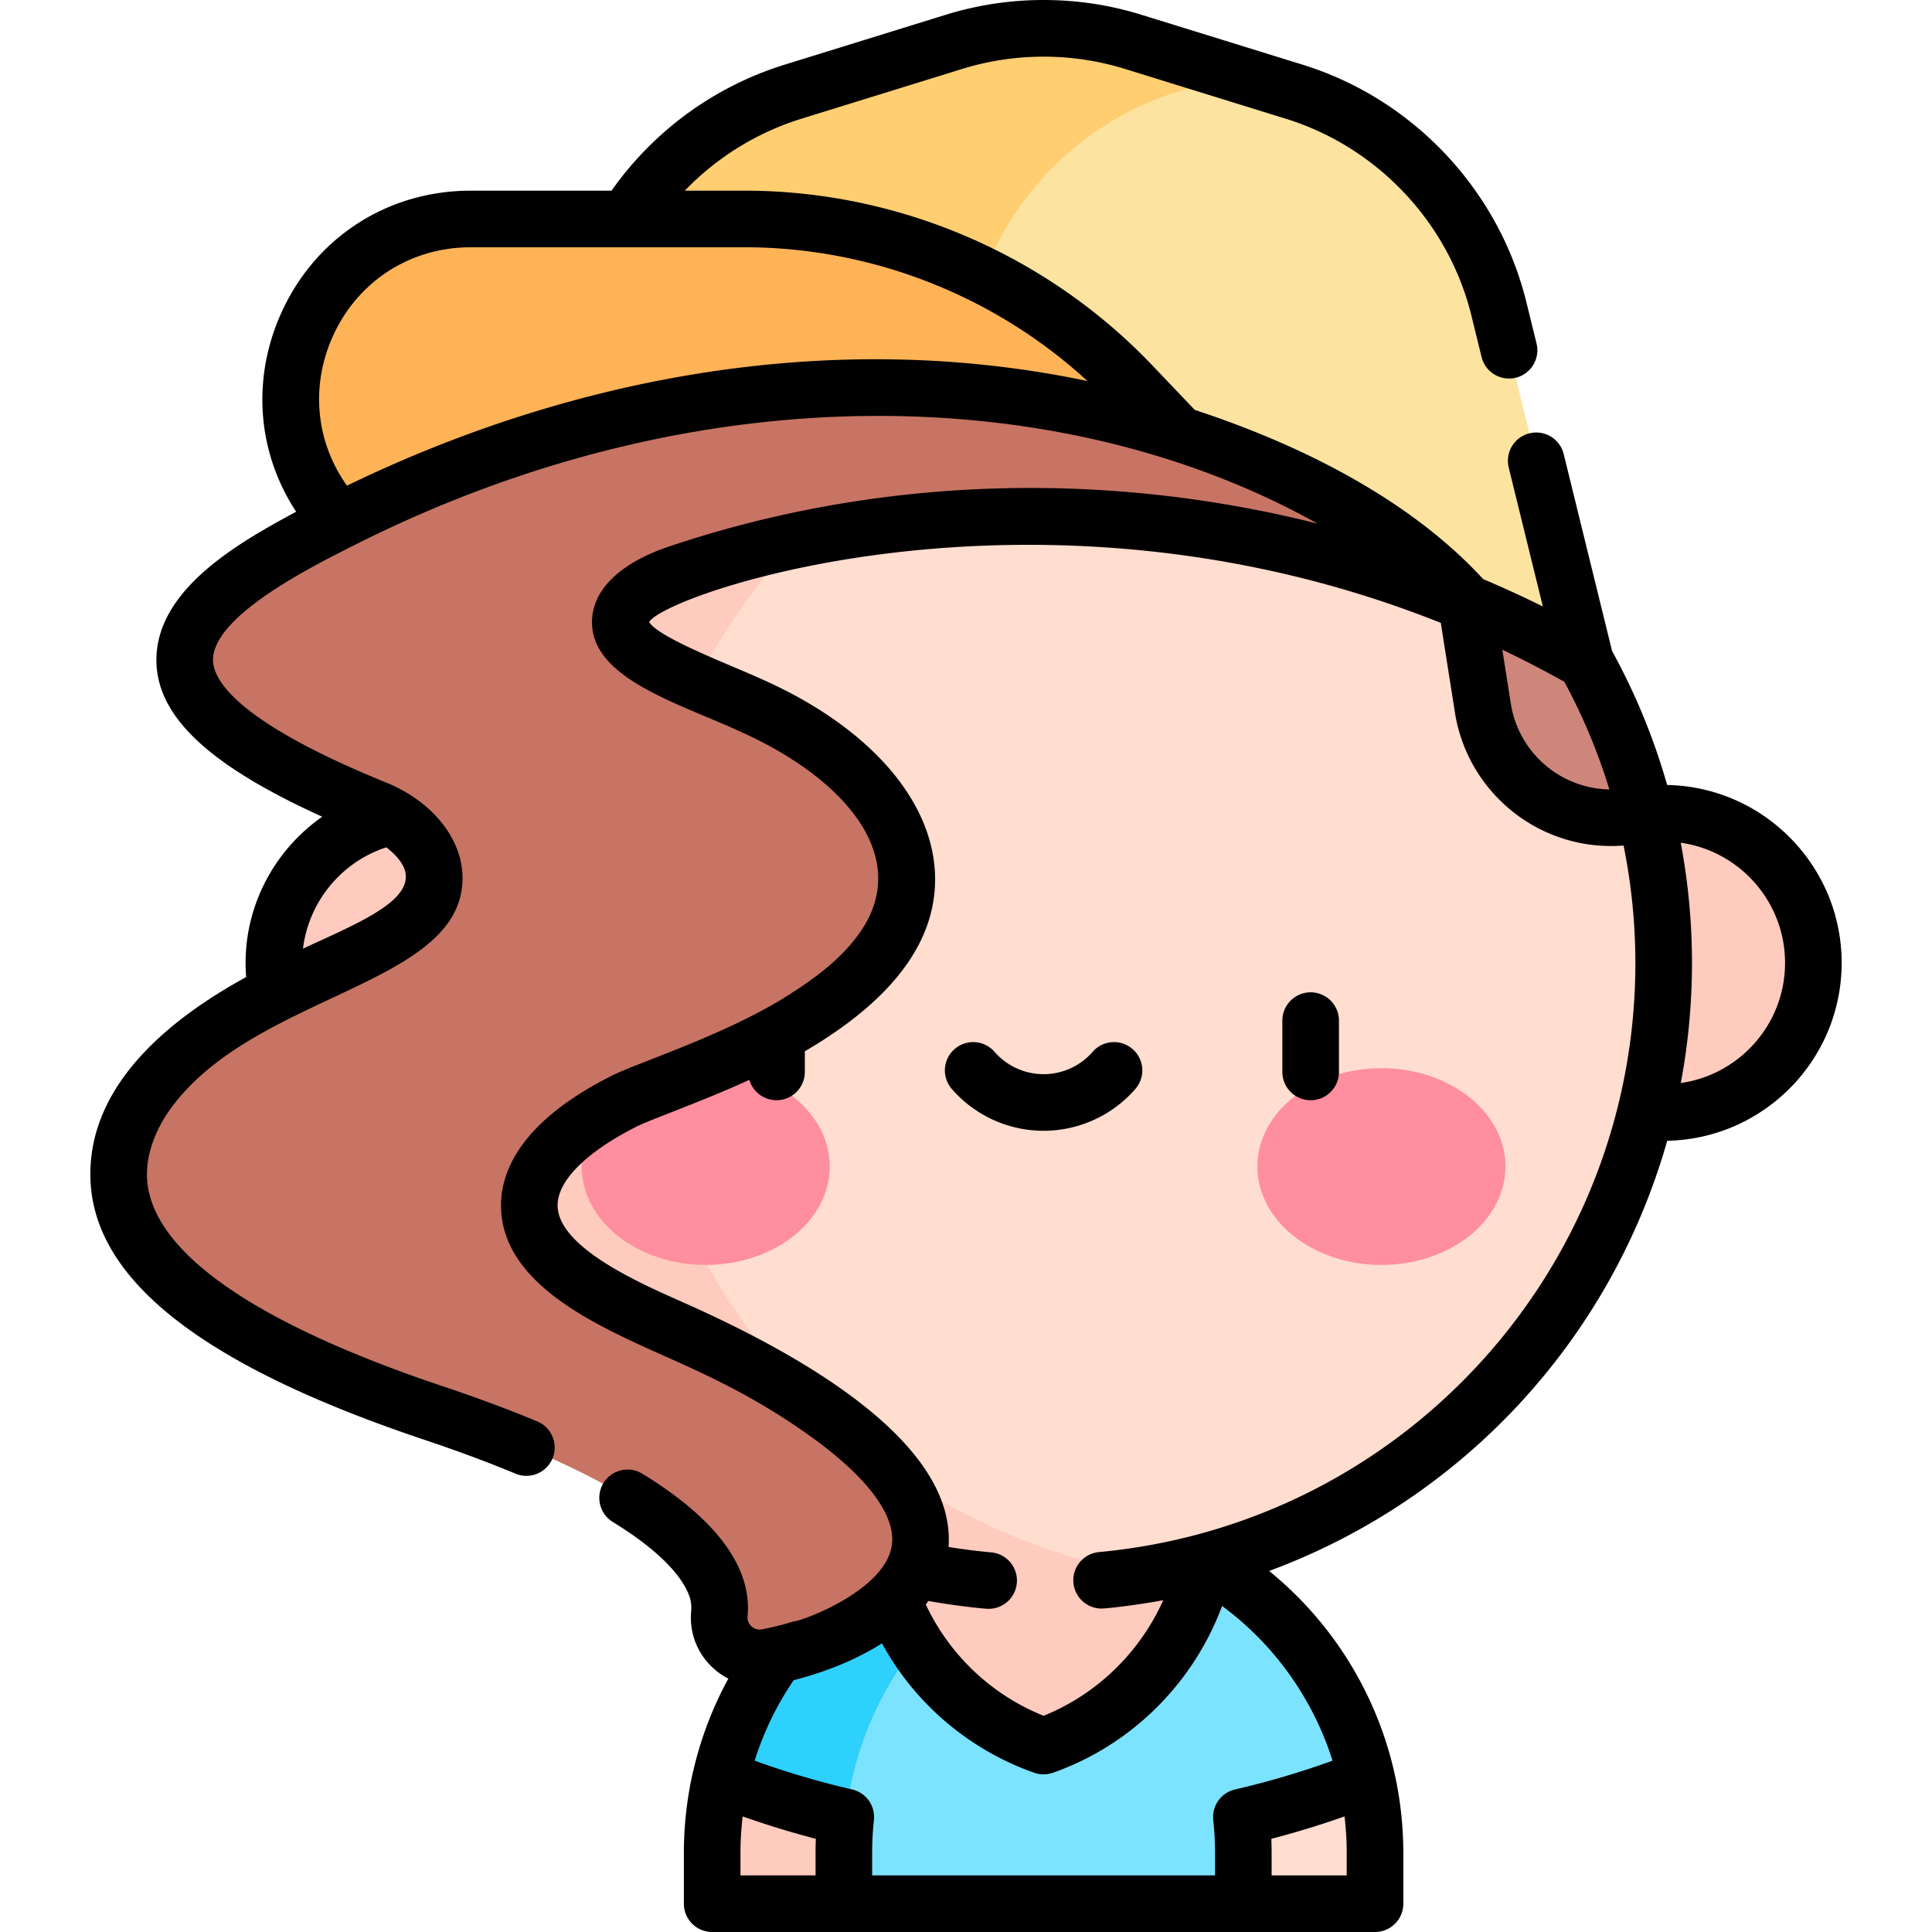 <svg xmlns="http://www.w3.org/2000/svg" version="1.1" xmlns:xlink="http://www.w3.org/1999/xlink" width="512" height="512" x="0" y="0" viewBox="0 0 512 512" style="enable-background:new 0 0 512 512" xml:space="preserve"><g><path fill="#7ce3ff" d="M345.056 435.709c-12.636-15.867-30.564-27.27-51.058-31.452a87.157 87.157 0 0 0-17.436-1.754c-27.666 0-52.381 12.975-68.492 33.206-12.091 15.183-19.338 34.45-19.338 55.395V504.5h175.662v-13.396a89.2 89.2 0 0 0-2.237-19.907 88.677 88.677 0 0 0-17.101-35.488z" opacity="1" data-original="#7ce3ff"></path><path fill="#ffddcf" d="M364.394 491.104V504.5h-34.9v-13.396c0-3.234-.173-6.427-.511-9.573a230.384 230.384 0 0 0 33.174-10.334 89.206 89.206 0 0 1 2.237 19.907z" opacity="1" data-original="#ffddcf"></path><path fill="#2ed0fc" d="M293.998 404.257a87.15 87.15 0 0 0-17.436-1.754c-27.666 0-52.381 12.975-68.492 33.206a88.68 88.68 0 0 0-17.101 35.489 89.258 89.258 0 0 0-2.236 19.907V504.5h34.9v-13.396c-.001-42.765 30.287-78.658 70.365-86.847z" opacity="1" data-original="#2ed0fc"></path><g fill="#ffcbbe"><path d="M188.732 491.104V504.5h34.9v-13.396c0-3.234.173-6.427.511-9.573a230.384 230.384 0 0 1-33.174-10.334 89.206 89.206 0 0 0-2.237 19.907zM276.563 377.72l-42.924 36.106a66.341 66.341 0 0 0 42.924 48.892 66.341 66.341 0 0 0 42.924-48.892z" fill="#ffcbbe" opacity="1" data-original="#ffcbbe"></path></g><path fill="#ffcbbe" d="M440.891 215.508H112.234c-21.907 0-39.666 17.759-39.666 39.666s17.759 39.666 39.666 39.666h328.657c21.907 0 39.666-17.759 39.666-39.666s-17.759-39.666-39.666-39.666z" opacity="1" data-original="#ffcbbe"></path><path fill="#ffddcf" d="M303.929 93.126c-8.901-1.492-18.041-2.281-27.366-2.281s-18.465.789-27.366 2.281c-77.728 13.031-136.963 80.616-136.963 162.047s59.234 149.016 136.963 162.047c8.901 1.492 18.041 2.281 27.366 2.281s18.465-.789 27.366-2.281c77.728-13.032 136.962-80.617 136.962-162.047 0-29.018-7.531-56.278-20.731-79.938-23.842-42.733-66.201-73.721-116.231-82.109z" opacity="1" data-original="#ffddcf"></path><path fill="#ffcbbe" d="M166.745 255.402c0-81.576 59.341-149.282 137.184-162.276-8.901-1.492-18.041-2.281-27.366-2.281s-18.465.789-27.366 2.281c-77.728 13.031-136.963 80.616-136.963 162.047s59.234 149.016 136.963 162.047c8.901 1.492 18.041 2.281 27.366 2.281s18.465-.789 27.366-2.281c-77.843-12.993-137.184-80.245-137.184-161.818z" opacity="1" data-original="#ffcbbe"></path><g fill="#ff8e9e"><path d="M187.032 283.083c-18.151 0-32.866 11.67-32.866 26.065 0 14.396 14.714 26.066 32.866 26.066 18.151 0 32.866-11.67 32.866-26.066 0-14.395-14.715-26.065-32.866-26.065zM366.093 283.083c-18.151 0-32.866 11.67-32.866 26.065 0 14.396 14.714 26.066 32.866 26.066 18.151 0 32.866-11.67 32.866-26.066 0-14.395-14.714-26.065-32.866-26.065z" fill="#ff8e9e" opacity="1" data-original="#ff8e9e"></path></g><path fill="#ce857a" d="m435.973 215.212-5.693-18.189a163.624 163.624 0 0 0-10.12-21.787l-16.849-17.599-14.733 2.073 4.397 27.923c3.192 20.266 23.278 33.265 43.072 27.88a14.685 14.685 0 0 0-.074-.301z" opacity="1" data-original="#ce857a"></path><path fill="#fce3a0" d="M397.207 81.807a80.348 80.348 0 0 0-54.236-57.504l-42.637-13.206a80.348 80.348 0 0 0-47.543 0l-42.636 13.206a80.347 80.347 0 0 0-54.237 57.504l-8.005 32.446-14.266 57.822c42.817-23.418 89.942-36.206 145.666-35.202 38.107.545 75.649 8.812 109.265 22.837 11.027 4.601 21.518 9.756 31.582 15.526z" opacity="1" data-original="#fce3a0"></path><path fill="#ffce71" d="M257.915 81.807a80.347 80.347 0 0 1 54.237-57.504l15.409-4.773-27.227-8.433a80.348 80.348 0 0 0-47.543 0l-42.636 13.206a80.347 80.347 0 0 0-54.237 57.504l-8.005 32.446-14.266 57.822c33.473-18.307 69.578-30.117 110.366-33.921l5.897-23.901z" opacity="1" data-original="#ffce71"></path><path fill="#ffb357" d="M299.928 101.984A141.628 141.628 0 0 0 197.369 58.03h-72.624c-41.675 0-63.145 49.701-34.819 80.042l222.553-22.924z" opacity="1" data-original="#ffb357"></path><path fill="#c77464" d="M179.494 152.007c30.828-10.383 62.444-15.175 93.48-15.189 40.541-.017 80.088 8.073 115.605 22.892-1.403-1.641-18.204-20.766-51.318-35.202a264.085 264.085 0 0 0-24.78-9.361c-95.099-30.541-181.429 2.098-222.553 22.924-15.56 7.88-24.648 14.069-25.291 14.505-30.909 22.618-14.41 41.618 34.303 61.524 15.112 5.944 22.089 20.387 9.934 30.071-8.065 10.099-53.948 19.924-71.798 48.289-20.942 35.618 18.976 62.47 79.029 82.407 54.647 18.49 70.727 35.415 74.005 46.701.513 2.025.731 4.038.53 6.118-.682 7.054 5.734 12.82 12.692 11.475 11.779-2.277 25.845-7.521 34.261-16.358 9.536-10.407 11.368-25.881-16.049-46.52-32.179-23.828-55.516-25.261-74.034-42.027-12.153-11.709-10.812-28.066 18.178-42.577 9.455-4.434 39.143-13.758 55.243-27.469 35.432-25.462 18.823-59.095-21.89-77.271-14.783-6.796-38.194-13.999-34.199-24.327 1.801-5.244 9.364-8.825 14.652-10.605z" opacity="1" data-original="#c77464"></path><path d="M441.813 208.031a170.834 170.834 0 0 0-14.594-35.502l-12.845-52.284a7.5 7.5 0 0 0-14.566 3.578l9.063 36.895a295.165 295.165 0 0 0-15.815-7.253c-19.717-21.415-48.668-35.695-76.428-44.837l-11.267-11.816C277.35 67.399 237.989 50.53 197.371 50.53h-15.894c8.481-8.799 19.091-15.404 30.898-19.063l42.638-13.205a72.88 72.88 0 0 1 21.448-3.244 72.916 72.916 0 0 1 21.657 3.244l42.637 13.205c24.25 7.512 43.093 27.489 49.172 52.129l2.726 11.094a7.5 7.5 0 0 0 14.566-3.578l-2.728-11.102c-7.333-29.723-30.055-53.813-59.299-62.871L302.553 3.934C294.095 1.313 285.506 0 276.459 0a87.576 87.576 0 0 0-25.886 3.934l-42.637 13.205a87.95 87.95 0 0 0-45.867 33.391h-37.323c-22.289 0-41.65 12.695-50.529 33.132-7.576 17.438-5.833 36.591 4.266 51.944-14.274 7.751-37.032 20.18-37.032 39.277 0 14.819 13.644 27.826 43.951 41.558-13.326 9.305-21.541 25.22-20.169 42.496-20.787 11.367-41.289 28.53-41.289 52.237 0 27.59 29.373 50.753 89.757 70.798 8.289 2.805 15.998 5.687 22.913 8.565a7.5 7.5 0 0 0 5.766-13.848c-7.229-3.01-15.26-6.013-23.912-8.94-52.025-17.271-79.524-36.834-79.524-56.575 0-4.677 1.527-9.661 4.541-14.815 20.994-33.164 79.094-34.221 79.094-63.659 0-10.546-8.201-20.586-20.801-25.542-39.438-16.116-45.326-27.139-45.326-32.274 0-11.678 26.18-24.709 36.865-30.12 93.087-47.14 189.71-42.968 255.844-5.998-55.162-13.884-115.328-12.974-172.059 6.134-9.804 3.302-20.212 9.728-20.212 20.036 0 14.873 22.847 21.382 39.094 28.851 28.347 12.656 45.664 33.537 31.977 53.225-5.076 7.302-12.631 12.755-20.193 17.435-16.023 9.915-38.357 17.046-45.437 20.526-24.426 12.228-29.554 25.48-29.554 34.445 0 20.335 24.164 31.396 42.591 39.617 12.116 5.404 25.848 11.529 41.665 23.241 12.709 9.566 19.426 18.453 19.426 25.7 0 12.988-24.112 21.687-26.009 21.687a82.623 82.623 0 0 1-8.544 2.136c-2 .4-4-1.331-3.802-3.379 1.591-16.248-13.888-29.306-27.866-37.865a7.5 7.5 0 0 0-7.834 12.792c15.279 9.356 19.387 16.622 20.467 20.191.6 2.468.217 3.158.217 5.179 0 7.032 4.045 13.129 9.931 16.138a95.684 95.684 0 0 0-9.349 24.675l-.014-.003a96.985 96.985 0 0 0-2.425 21.579V504.5a7.5 7.5 0 0 0 7.5 7.5h175.662c4.143 0 7.5-3.357 7.5-7.5v-13.396c0-7.281-.815-14.541-2.425-21.579a96.32 96.32 0 0 0-33.132-53.201c50.843-18.792 90.382-60.847 105.493-114.009 25.574-.504 46.227-21.449 46.227-47.142.001-25.698-20.661-46.648-46.243-47.142zm-339.424 16.527c14.741 11.497-5.102 18.892-22.089 26.841 1.487-12.398 10.185-23.006 22.089-26.841zm-10.438-95.855c-8.11-11.371-9.702-25.889-3.977-39.065 6.461-14.87 20.551-24.108 36.771-24.108h72.624c33.58 0 66.198 12.827 90.82 35.447-66.413-13.963-135.395-1.768-196.238 27.726zm322.632 52a155.632 155.632 0 0 1 11.919 28.504c-13.242-.252-24.109-9.983-26.117-22.741l-2.25-14.281a269.685 269.685 0 0 1 16.448 8.518zM216.132 491.104V497h-19.9v-5.896c0-3.261.199-6.514.583-9.737a239.022 239.022 0 0 0 19.391 5.94 96.329 96.329 0 0 0-.074 3.797zm140.762 0V497h-19.9v-5.896a96.19 96.19 0 0 0-.074-3.795 239.084 239.084 0 0 0 19.392-5.941c.383 3.222.582 6.476.582 9.736zm-3.755-24.508a224.018 224.018 0 0 1-25.841 7.627 7.5 7.5 0 0 0-5.772 8.108 82.64 82.64 0 0 1 .467 8.772V497h-90.862v-5.896c0-2.929.157-5.881.467-8.772a7.5 7.5 0 0 0-5.771-8.108 223.888 223.888 0 0 1-25.836-7.626 80.504 80.504 0 0 1 10.342-21.328c8.062-2.063 16.375-5.291 23.399-9.768 8.596 15.789 22.981 28.188 40.344 34.293a7.51 7.51 0 0 0 4.972 0c20.579-7.233 37.145-23.541 44.82-44.192 13.976 10.299 24.147 24.79 29.271 40.993zm-61.882-55.28a7.5 7.5 0 0 0 .69 14.969c1.041 0 8.521-.763 16.327-2.218-6.425 14.296-18.003 25.1-31.714 30.637-13.798-5.554-24.901-16.084-31.216-29.499a32.6 32.6 0 0 0 .687-.928c7.329 1.317 14.82 2.082 15.974 2.082a7.5 7.5 0 0 0 .653-14.971 157.258 157.258 0 0 1-11.282-1.429c2.142-29.089-43.337-52.776-69.899-64.626-10.531-4.697-33.702-14.482-33.702-25.918 0-6.585 7.718-14.232 21.18-20.987 5.076-2.362 17.274-6.595 29.637-12.258a7.499 7.499 0 0 0 14.697-2.098v-5.468c17.601-10.32 34.522-25.113 34.522-45.58 0-20.367-17.089-40.157-45.639-52.903-8.434-3.877-27.339-10.921-30.153-15.26 4.215-7.468 103.638-42.21 209.811.217l3.736 23.721c3.356 21.317 22.541 36.997 44.701 35.278a157.635 157.635 0 0 1 3.124 31.136c.002 80.631-61.097 148.519-142.134 156.103zM445.43 287.013a172.56 172.56 0 0 0 2.963-31.799c0-10.702-1.005-21.386-2.978-31.882 15.601 2.206 27.642 15.641 27.642 31.842 0 16.195-12.033 29.626-27.627 31.839z" fill="#000000" opacity="1" data-original="#000000"></path><path d="M300.149 278.014a7.5 7.5 0 0 0-10.582.727c-3.283 3.768-8.023 5.929-13.004 5.929s-9.722-2.161-13.005-5.929a7.5 7.5 0 0 0-11.309 9.855 32.249 32.249 0 0 0 24.313 11.073 32.246 32.246 0 0 0 24.313-11.073 7.5 7.5 0 0 0-.726-10.582zM347.336 262.974a7.5 7.5 0 0 0-7.5 7.5v13.6c0 4.143 3.358 7.5 7.5 7.5s7.5-3.357 7.5-7.5v-13.6a7.5 7.5 0 0 0-7.5-7.5z" fill="#000000" opacity="1" data-original="#000000"></path></g></svg>